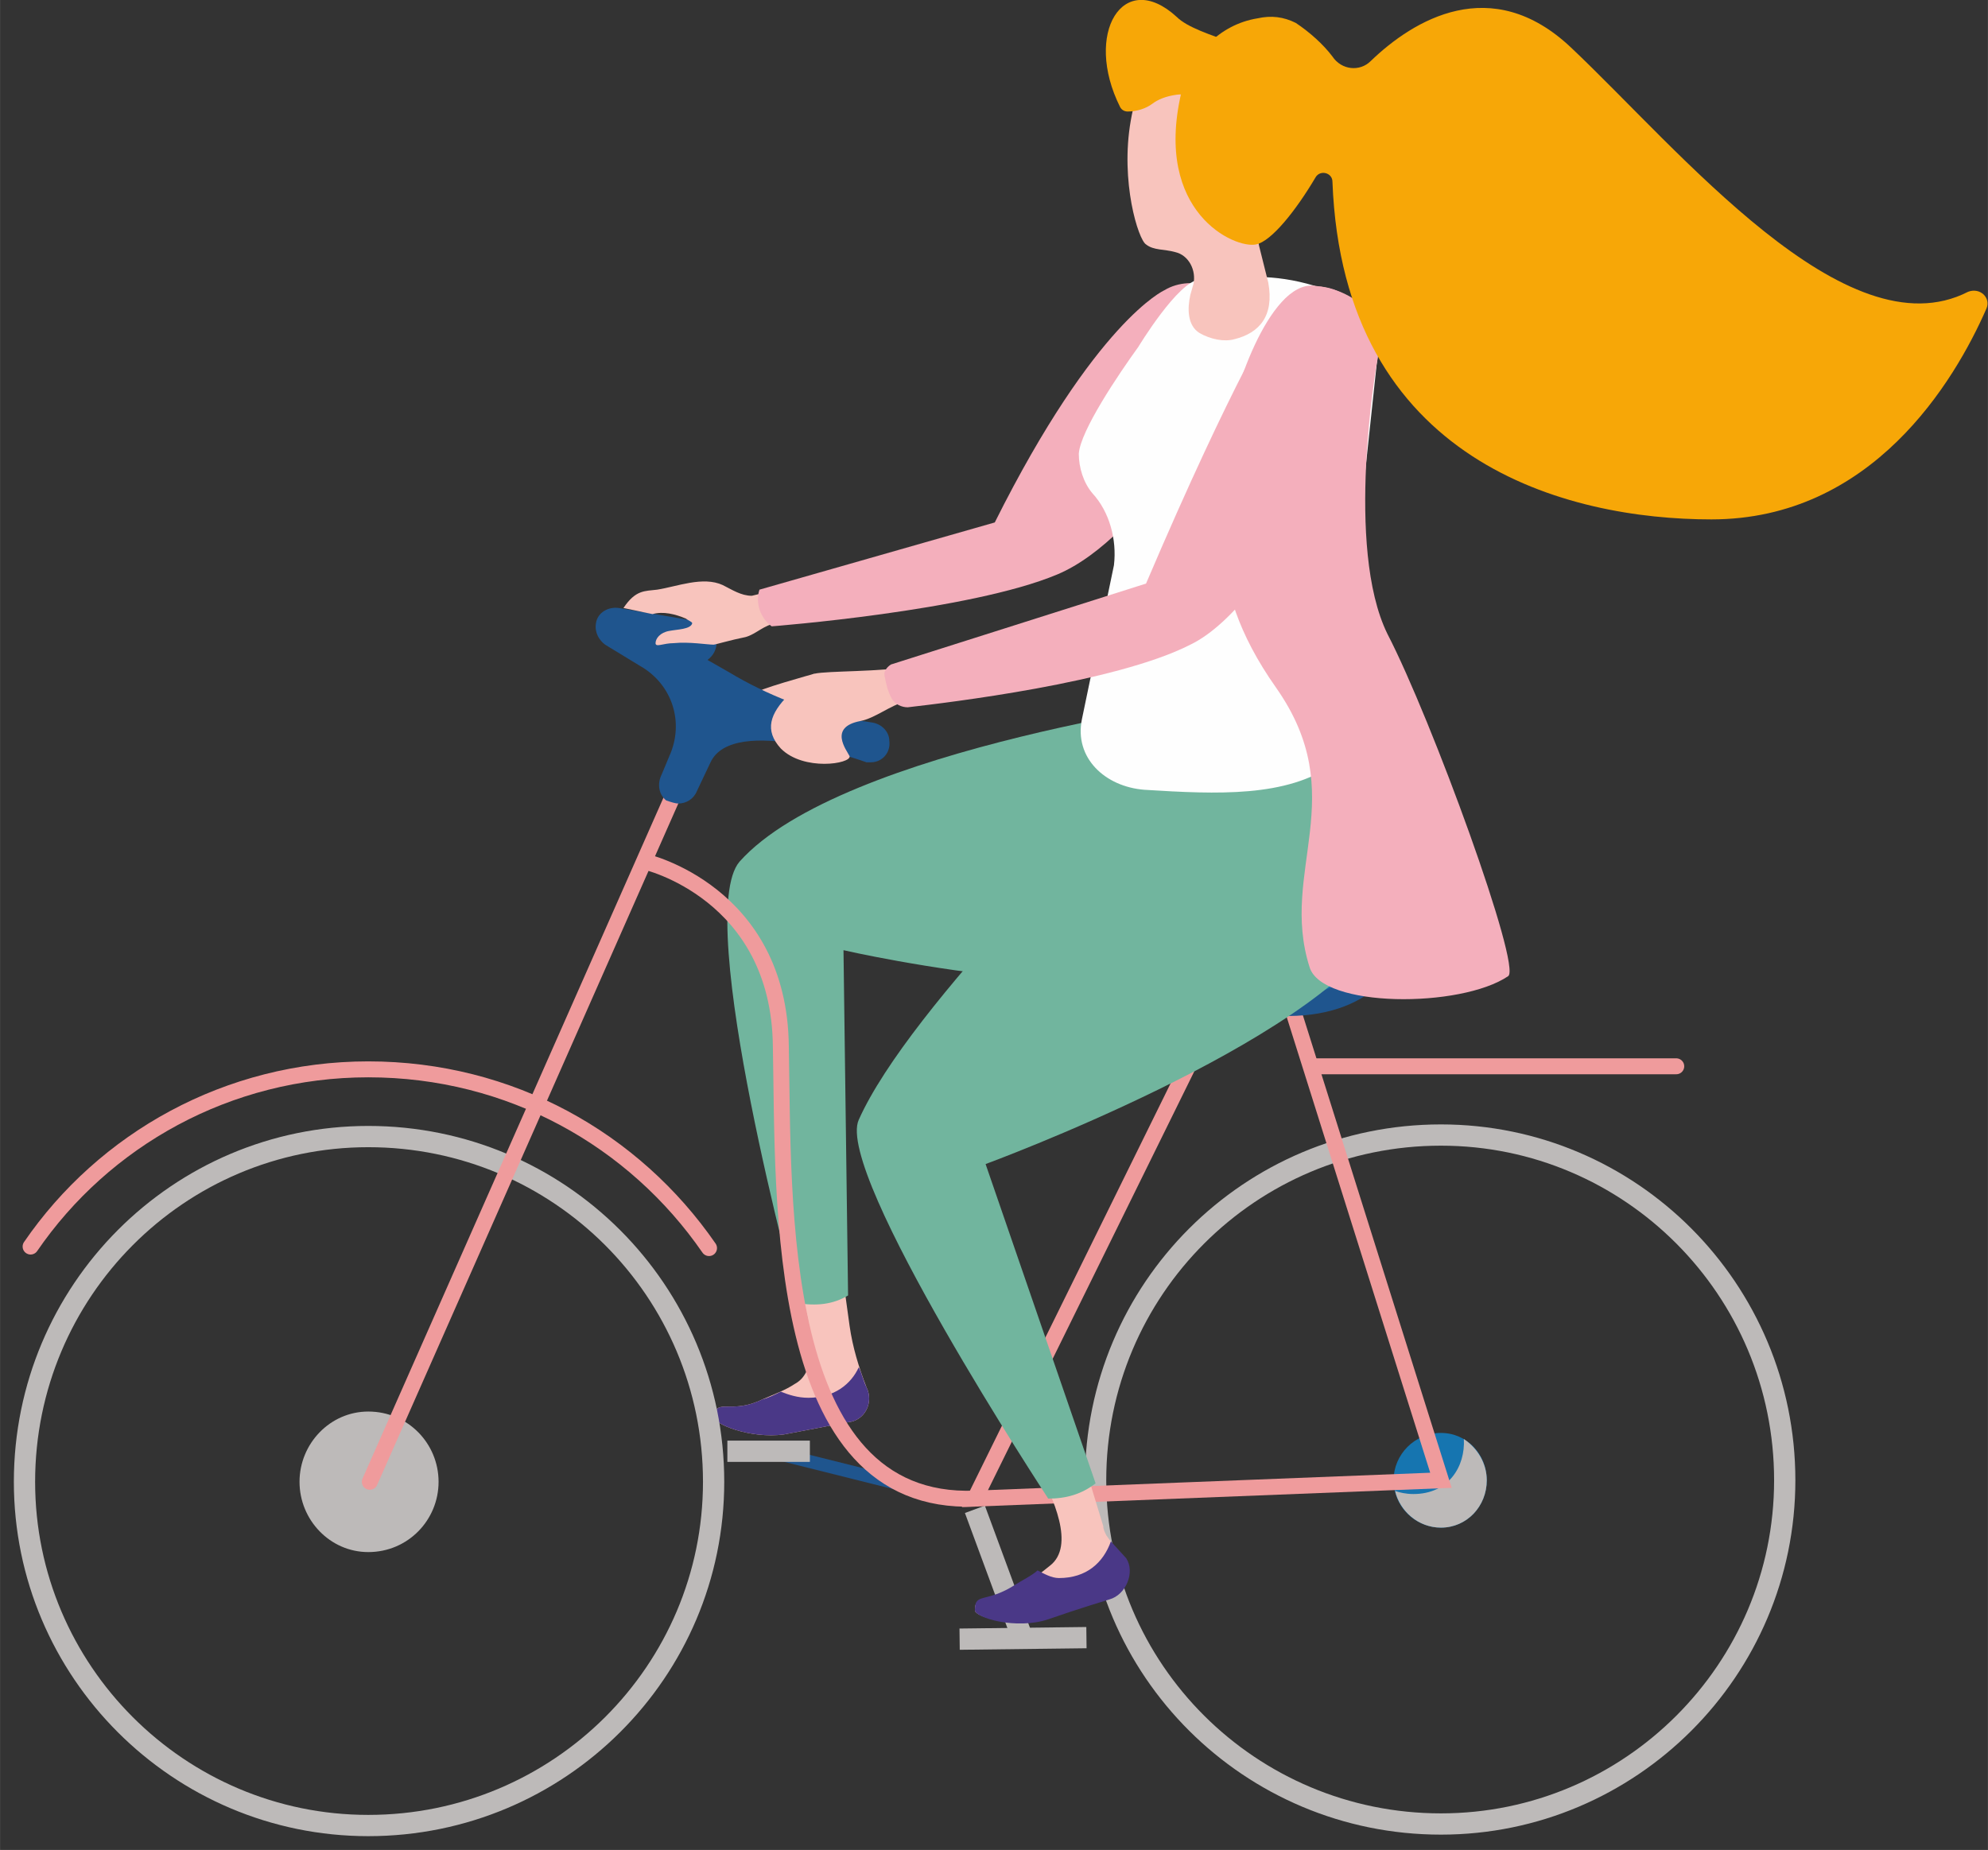 <?xml version="1.0" encoding="UTF-8"?>
<!DOCTYPE svg PUBLIC "-//W3C//DTD SVG 1.1//EN" "http://www.w3.org/Graphics/SVG/1.1/DTD/svg11.dtd">
<!-- Creator: CorelDRAW X7 -->
<svg xmlns="http://www.w3.org/2000/svg" xml:space="preserve" width="1387px" height="1291px" version="1.1" shape-rendering="geometricPrecision" text-rendering="geometricPrecision" image-rendering="optimizeQuality" fill-rule="evenodd" clip-rule="evenodd"
viewBox="0 0 1301 1211"
 xmlns:xlink="http://www.w3.org/1999/xlink">
 <rect x="0" y="0" width="1301" height="1211" fill="#333333" stroke="none"/>
 <g id="Слой_x0020_1">
  <g id="_8897611712">
   <g>
    <path fill="#F8C4BD" fill-rule="nonzero" d="M533 441c0,0 -40,11 -39,13 1,3 10,8 18,7 8,-1 21,-20 21,-20z"/>
    <line fill="none" fill-rule="nonzero" stroke="#EF9B9C" stroke-width="10.437" stroke-linecap="round" x1="860" y1="698" x2="1097" y2= "698" />
    <line fill="none" fill-rule="nonzero" stroke="#1F558E" stroke-width="8.498" stroke-linecap="round" x1="503" y1="950" x2="591" y2= "972" />
    <line fill="none" fill-rule="nonzero" stroke="#BDBAB9" stroke-width="13.916" x1="669" y1="1072" x2="638" y2= "988" />
    <path fill="#F8C4BD" fill-rule="nonzero" d="M552 839l4 29c2,14 6,27 11,40l0 0c5,10 -1,22 -12,23 0,0 -21,4 -42,8 -22,3 -47,-7 -46,-12 2,-12 12,-1 32,-11 7,-3 15,-6 21,-10 17,-9 10,-40 4,-61 -3,-9 3,-18 13,-19l0 0c7,0 14,6 15,13z"/>
    <path fill="#4A3887" fill-rule="nonzero" d="M567 908c-2,-4 -3,-9 -5,-13 -5,11 -16,20 -33,20 -7,0 -13,-2 -18,-4 -4,2 -8,4 -12,5 -20,10 -30,-1 -32,11 -1,5 24,15 46,12 21,-4 42,-8 42,-8 11,-1 17,-13 12,-23z"/>
    <path fill="#71B59E" fill-rule="nonzero" d="M801 457c0,0 -250,32 -317,107 -31,36 38,289 38,289 12,2 23,1 33,-5l-3 -226c0,0 221,51 286,-5 65,-56 78,-103 39,-135 -41,-34 -76,-25 -76,-25z"/>
    <path fill="none" fill-rule="nonzero" stroke="#BDBAB9" stroke-width="13.916" d="M467 970c0,124 -101,225 -226,225 -124,0 -225,-101 -225,-225 0,-125 101,-226 225,-226 125,0 226,101 226,226z"/>
    <path fill="none" fill-rule="nonzero" stroke="#EF9B9C" stroke-width="10.437" stroke-linecap="round" d="M20 816c48,-70 129,-116 221,-116 93,0 174,46 223,117"/>
    <path fill="#1675B0" fill-rule="nonzero" d="M272 970c0,17 -14,31 -31,31 -17,0 -30,-14 -30,-31 0,-17 13,-31 30,-31 17,0 31,14 31,31z"/>
    <path fill="#BDBAB9" fill-rule="nonzero" d="M287 970c0,25 -20,46 -46,46 -25,0 -45,-21 -45,-46 0,-25 20,-46 45,-46 26,0 46,21 46,46z"/>
    <path fill="none" fill-rule="nonzero" stroke="#BDBAB9" stroke-width="13.916" d="M1168 969c0,124 -101,225 -225,225 -125,0 -226,-101 -226,-225 0,-125 101,-226 226,-226 124,0 225,101 225,226z"/>
    <path fill="#1675B0" fill-rule="nonzero" d="M973 969c0,17 -13,31 -30,31 -17,0 -31,-14 -31,-31 0,-17 14,-31 31,-31 17,0 30,14 30,31z"/>
    <path fill="#BDBAB9" fill-rule="nonzero" d="M958 942c1,18 -10,36 -33,36 -5,0 -9,-1 -12,-2 3,13 15,24 30,24 17,0 30,-14 30,-31 0,-11 -6,-21 -15,-27z"/>
    <line fill="none" fill-rule="nonzero" stroke="#EF9B9C" stroke-width="10.437" stroke-linecap="round" x1="242" y1="970" x2="470" y2= "454" />
    <polyline fill="none" fill-rule="nonzero" stroke="#EF9B9C" stroke-width="10.437" stroke-linecap="round" points="841,645 943,969 638,981 804,644 "/>
    <path fill="none" fill-rule="nonzero" stroke="#EF9B9C" stroke-width="10.437" stroke-linecap="round" d="M422 564c0,0 88,20 89,121 2,102 -5,301 127,296"/>
    <path fill="#1F558E" fill-rule="nonzero" d="M917 603l-4 -26c0,0 -21,-25 -92,-13 -20,3 -38,10 -52,19 -17,10 -36,18 -55,21l-9 2c-22,3 -23,17 -23,17l2 13 1 0c3,12 15,20 27,18l3 0c24,-4 49,-4 73,0 14,2 33,11 50,11 59,2 84,-34 80,-59 0,-1 0,-2 -1,-3z"/>
    <path fill="#1675B0" fill-rule="nonzero" d="M819 569c-20,3 -38,10 -52,18 -17,11 -36,19 -56,22l-8 1c-13,3 -23,14 -21,28 1,14 14,23 28,21l3 -1c24,-4 48,-3 73,1 14,2 31,1 48,-2 48,-8 84,-34 80,-59 -5,-25 -47,-38 -95,-29z"/>
    <path fill="#1F558E" fill-rule="nonzero" d="M571 473l-13 -2c-28,-5 -56,-16 -81,-31l-14 -8c4,-3 6,-7 6,-12 0,-6 -5,-11 -11,-13l-53 -9c-7,-1 -14,3 -15,10 -1,6 2,11 6,14l23 14c21,12 29,37 19,59l-5 12c-3,6 -2,13 3,17 3,1 6,2 8,2 5,0 10,-3 12,-8l9 -19c15,-32 102,0 102,0 1,0 2,0 3,0 7,0 13,-6 12,-14 0,-6 -5,-11 -11,-12z"/>
    <path fill="#F8C4BD" fill-rule="nonzero" d="M441 421c10,-1 22,1 26,1 1,0 11,-3 21,-5 7,-2 12,-8 20,-9 1,-1 11,0 13,-1 11,-2 14,-18 3,-22 0,0 0,0 0,0 -2,-1 -5,-1 -7,-1l-25 6c-7,0 -13,-4 -19,-7 -13,-6 -30,1 -43,3 -8,1 -14,0 -22,12l19 4c7,-2 15,0 22,3 1,1 4,2 4,3 -1,4 -10,4 -15,5 -6,1 -9,5 -9,8 0,3 5,0 12,0z"/>
    <path fill="#F4AFBC" fill-rule="nonzero" d="M762 190c0,0 -45,20 -111,152l-154 44c-3,9 1,19 8,24 0,0 130,-10 187,-34 57,-24 115,-125 117,-157 3,-32 -29,-40 -47,-29z"/>
    <path fill="#F8C4BD" fill-rule="nonzero" d="M708 953l14 46c0,2 1,4 2,6l10 14c6,10 2,22 -9,26 0,0 -20,7 -40,13 -21,7 -47,1 -47,-4 0,-12 11,-3 30,-15 7,-5 13,-9 19,-14 17,-13 2,-45 -8,-64 -3,-6 1,-15 8,-16l5 -1c7,-2 14,2 16,9z"/>
    <path fill="#4A3887" fill-rule="nonzero" d="M737 1020l-10 -11c-5,14 -16,24 -34,24 -5,0 -10,-3 -14,-5 -3,3 -11,7 -14,9 -20,13 -27,5 -27,17 0,5 27,13 48,6 20,-7 40,-13 40,-13 11,-3 17,-18 11,-27z"/>
    <path fill="#71B59E" fill-rule="nonzero" d="M890 450c-35,-13 -74,-5 -101,20 -54,52 -194,189 -227,263 -16,35 124,248 124,248 12,0 22,-3 31,-10l-72 -209c0,0 215,-79 259,-153 44,-74 34,-141 -13,-159 0,0 -1,0 -1,0z"/>
    <line fill="none" fill-rule="nonzero" stroke="#BDBAB9" stroke-width="13.916" x1="628" y1="1073" x2="711" y2= "1072" />
    <line fill="none" fill-rule="nonzero" stroke="#BDBAB9" stroke-width="13.916" x1="476" y1="950" x2="530" y2= "950" />
    <path fill="#FEFEFE" fill-rule="nonzero" d="M706 297c1,-15 26,-52 39,-70 0,0 26,-43 40,-44 29,-2 48,-4 75,4l12 4c21,6 33,26 29,47l-28 262c-31,22 -76,20 -124,17 -26,-2 -46,-21 -41,-46l21 -101c2,-17 -3,-35 -14,-47 -6,-7 -9,-17 -9,-26z"/>
    <path fill="#F4AFBC" fill-rule="nonzero" d="M804 282c-2,50 -19,97 31,168 50,71 2,120 22,183 8,27 99,27 130,6 9,-6 -50,-168 -79,-224 -28,-57 -7,-177 -7,-177 0,0 11,-45 -41,-51 -30,-3 -55,75 -56,95z"/>
    <path fill="#F8C4BD" fill-rule="nonzero" d="M799 31c31,1 42,24 42,66 0,15 -8,30 -14,40 -4,7 -5,16 -3,24l6 24c4,22 -6,33 -22,37 -7,2 -16,0 -23,-4 -8,-5 -8,-16 -6,-25l2 -7c2,-9 -3,-19 -12,-21 -7,-2 -14,-1 -19,-5 -5,-3 -17,-41 -10,-81 7,-41 27,-49 59,-48z"/>
    <path fill="#F7A707" fill-rule="nonzero" d="M845 51c3,5 19,15 9,23l-28 25c-2,2 -6,0 -6,-3l1 -10c0,-5 -4,-9 -9,-10l-6 -1c-5,-1 -9,-4 -13,-7 -7,-4 -15,-7 -23,-6 -7,1 -12,3 -16,6 -4,3 -10,5 -16,5 -2,0 -4,-1 -5,-3 -24,-48 2,-91 37,-59 14,14 61,19 75,40z"/>
    <path fill="#F8C4BD" fill-rule="nonzero" d="M826 103c0,10 -1,22 8,22 8,0 17,-17 18,-27 0,-10 -6,-12 -14,-12 -8,-1 -12,7 -12,17z"/>
    <path fill="#F8C4BD" fill-rule="nonzero" d="M598 436c-22,4 -56,3 -65,5 -6,2 -12,9 -17,14 -12,12 -16,23 -5,35 15,15 46,10 45,5 -2,-4 -14,-19 7,-23 10,-2 19,-10 30,-13 13,-3 10,-24 5,-23z"/>
    <path fill="#F4AFBC" fill-rule="nonzero" d="M836 203c0,0 -28,43 -86,179l-167 53c-3,2 -5,5 -4,8 1,5 2,10 5,15 2,3 6,5 10,5 26,-3 136,-16 185,-41 56,-27 118,-167 119,-199 0,-33 -47,-50 -62,-20z"/>
   </g>
   <path fill="#F7A707" fill-rule="nonzero" d="M1028 31c-52,-49 -103,-18 -131,9 -7,7 -19,6 -25,-3 -6,-8 -15,-16 -24,-22 -8,-4 -16,-5 -25,-3 -25,4 -44,24 -50,49 -18,78 35,102 49,99 10,-2 26,-22 39,-44 3,-5 11,-3 11,3 7,184 154,221 248,221 105,0 159,-90 180,-138 3,-7 -4,-14 -12,-11 -80,41 -189,-93 -260,-160z"/>
  </g>
 </g>
</svg>
